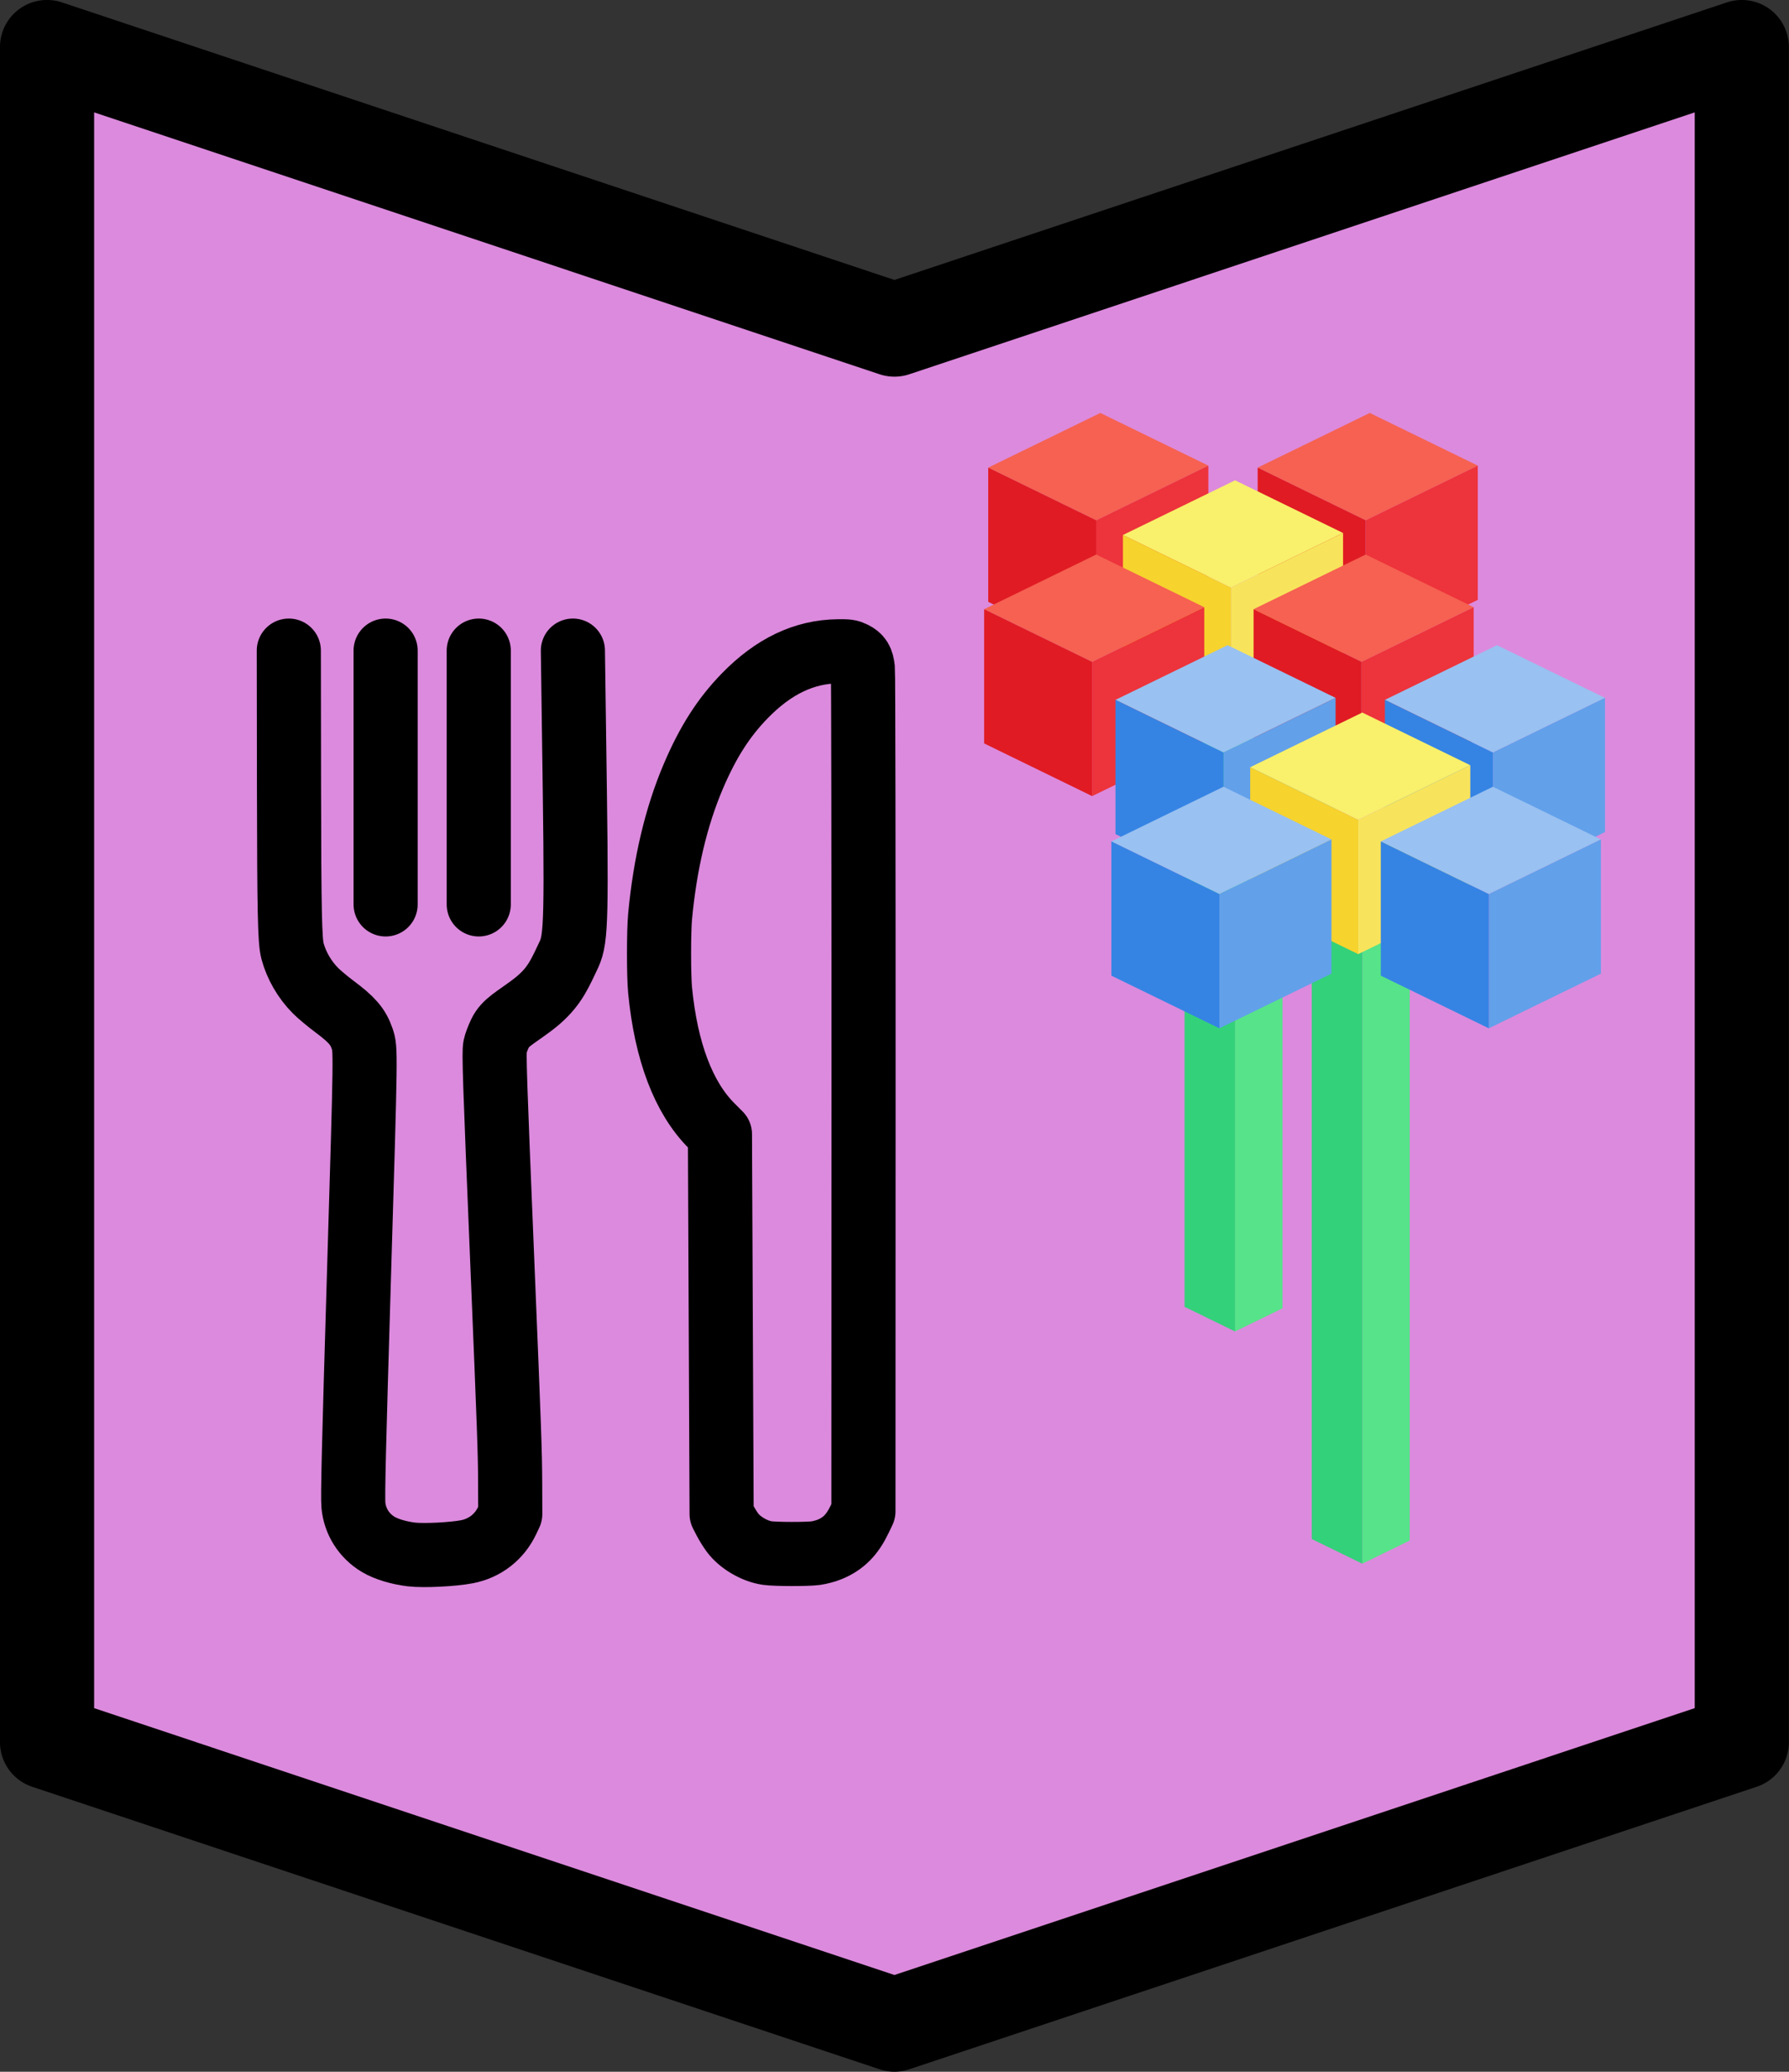 <?xml version="1.0" encoding="UTF-8" standalone="no"?>
<svg
   xmlns:dc="http://purl.org/dc/elements/1.1/"
   xmlns:cc="http://creativecommons.org/ns#"
   xmlns:rdf="http://www.w3.org/1999/02/22-rdf-syntax-ns#"
   xmlns:svg="http://www.w3.org/2000/svg"
   xmlns="http://www.w3.org/2000/svg"
   xmlns:sodipodi="http://sodipodi.sourceforge.net/DTD/sodipodi-0.dtd"
   xmlns:inkscape="http://www.inkscape.org/namespaces/inkscape"
   width="25.136mm"
   height="29.104mm"
   viewBox="0 0 25.136 29.104"
   version="1.1"
   id="svg8"
   inkscape:version="1.0.2 (e86c870879, 2021-01-15)"
   sodipodi:docname="eat_flower.svg">
  <rect x="0" y="0" width="25.136" height="29.104" fill="#333333" stroke="none"/>
  <defs
     id="defs2">
    <inkscape:perspective
       sodipodi:type="inkscape:persp3d"
       inkscape:vp_x="-9.5681076 : 4.666678 : 0"
       inkscape:vp_y="-1.2859589e-14 : 70.004339 : 0"
       inkscape:vp_z="9.5681076 : 4.6666782 : 0"
       inkscape:persp3d-origin="126.22701 : 216.261 : 1"
       id="perspective1170-3-3" />
    <inkscape:perspective
       sodipodi:type="inkscape:persp3d"
       inkscape:vp_x="-1.2226001 : -0.59630196 : 0"
       inkscape:vp_y="99.885728 : 557.86471 : 1"
       inkscape:vp_z="1.2226001 : -0.59630196 : 0"
       inkscape:persp3d-origin="100.51393 : 566.84711 : 1"
       id="perspective1170-9-1-2" />
    <inkscape:perspective
       sodipodi:type="inkscape:persp3d"
       inkscape:vp_x="-1.2226001 : -0.59630196 : 0"
       inkscape:vp_y="99.902978 : 559.91425 : 1"
       inkscape:vp_z="1.2226001 : -0.59630196 : 0"
       inkscape:persp3d-origin="100.5312 : 568.89665 : 1"
       id="perspective1170-9-1" />
  </defs>
  <sodipodi:namedview
     id="base"
     pagecolor="#ffffff"
     bordercolor="#666666"
     borderopacity="1.0"
     inkscape:pageopacity="0.0"
     inkscape:pageshadow="2"
     inkscape:zoom="3.959798"
     inkscape:cx="94.647412"
     inkscape:cy="81.846513"
     inkscape:document-units="mm"
     inkscape:current-layer="layer1"
     inkscape:document-rotation="0"
     showgrid="true"
     inkscape:snap-bbox="true"
     inkscape:object-paths="true"
     inkscape:snap-intersection-paths="true"
     inkscape:snap-grids="true"
     inkscape:snap-smooth-nodes="true"
     showguides="true"
     inkscape:guide-bbox="true"
     inkscape:snap-nodes="false"
     inkscape:snap-object-midpoints="true"
     inkscape:window-width="1762"
     inkscape:window-height="1016"
     inkscape:window-x="202"
     inkscape:window-y="230"
     inkscape:window-maximized="0"
     inkscape:snap-page="true"
     inkscape:snap-others="false"
     inkscape:bbox-paths="true"
     inkscape:bbox-nodes="true"
     fit-margin-top="0"
     fit-margin-left="0"
     fit-margin-right="0"
     fit-margin-bottom="0">
    <inkscape:grid
       type="xygrid"
       id="grid835"
       originx="-58.87"
       originy="80.251" />
    <sodipodi:guide
       position="91.336,166.077"
       orientation="0,-1"
       id="guide3859" />
  </sodipodi:namedview>
  <g
     inkscape:label="Layer 1"
     inkscape:groupmode="layer"
     id="layer1"
     transform="translate(-58.87,80.251)">
    <path
       id="rect833-9-4-3"
       style="fill:#dc8add;stroke:#000000;stroke-width:1.323;stroke-linecap:round;stroke-linejoin:round;stroke-miterlimit:4;stroke-dasharray:none;stop-color:#000000"
       d="m 59.531,-79.59 11.906,3.969 11.906,-3.969 v 23.812 l -11.906,3.969 -11.906,-3.969 z"
       sodipodi:nodetypes="ccccccc" />
    <g
       id="g1269"
       transform="matrix(0.828,0,0,0.828,-58.55,-83.127)">
      <g
         id="g1225"
         transform="translate(0,-1.97)">
        <g
           id="g1680-6"
           transform="matrix(0.216,0,0,0.216,133.337,-9.839)">
          <g
             id="g1659-7"
             transform="translate(-14.552,-6.615)">
            <path
               d="m 150.812,133.615 v 48.335 l 3.727,-1.818 v -48.335 z"
               style="fill:#57e389;fill-opacity:1;fill-rule:evenodd;stroke:none;stroke-width:0.23;stroke-linecap:round;stroke-linejoin:round"
               id="path1645-5" />
            <path
               d="m 146.844,131.679 3.969,1.936 v 48.335 l -3.969,-1.936 z"
               style="fill:#33d17a;fill-opacity:1;fill-rule:evenodd;stroke:none;stroke-width:0.23;stroke-linecap:round;stroke-linejoin:round"
               id="path1647-3" />
          </g>
          <g
             id="g1588-5"
             transform="translate(1.001,0.496)">
            <path
               sodipodi:type="inkscape:box3dside"
               id="path1176-5-0-7-3-9-68-5-6"
               style="font-variation-settings:normal;vector-effect:none;fill:#f66151;fill-opacity:1;fill-rule:evenodd;stroke:none;stroke-width:0.23;stroke-linecap:butt;stroke-linejoin:round;stroke-miterlimit:4;stroke-dasharray:none;stroke-dashoffset:0;stroke-opacity:1;stop-color:#000000"
               inkscape:box3dsidetype="5"
               points="119.932,45.976 111.447,41.837 102.64,46.132 111.125,50.271 "
               transform="translate(13.229,60.854)"
               d="m 111.125,50.271 8.807,-4.295 -8.485,-4.138 -8.807,4.295 z" />
            <path
               sodipodi:type="inkscape:box3dside"
               id="path1180-6-3-5-3-0-8-0-2"
               style="font-variation-settings:normal;vector-effect:none;fill:#ed333b;fill-opacity:1;fill-rule:evenodd;stroke:none;stroke-width:0.23;stroke-linecap:butt;stroke-linejoin:round;stroke-miterlimit:4;stroke-dasharray:none;stroke-dashoffset:0;stroke-opacity:1;stop-color:#000000"
               inkscape:box3dsidetype="14"
               points="119.932,56.518 119.932,45.976 111.125,50.271 111.125,60.814 "
               transform="translate(13.229,60.854)"
               d="m 111.125,60.814 8.807,-4.295 v -10.543 l -8.807,4.295 z" />
            <path
               sodipodi:type="inkscape:box3dside"
               id="path1178-2-7-7-3-4-4-4-9"
               style="font-variation-settings:normal;vector-effect:none;fill:#e01b24;fill-opacity:1;fill-rule:evenodd;stroke:none;stroke-width:0.23;stroke-linecap:butt;stroke-linejoin:round;stroke-miterlimit:4;stroke-dasharray:none;stroke-dashoffset:0;stroke-opacity:1;stop-color:#000000"
               inkscape:box3dsidetype="3"
               points="111.125,60.814 102.64,56.675 102.64,46.132 111.125,50.271 "
               transform="translate(13.229,60.854)"
               d="m 111.125,50.271 v 10.543 l -8.485,-4.138 V 46.132 Z" />
            <path
               sodipodi:type="inkscape:box3dside"
               id="path1176-5-0-7-3-9-9-8-1"
               style="fill:#f66151;fill-opacity:1;fill-rule:evenodd;stroke:none;stroke-width:0.23;stroke-linecap:round;stroke-linejoin:round;stop-color:#000000"
               inkscape:box3dsidetype="5"
               points="141.098,45.976 132.613,41.837 123.807,46.132 132.292,50.271 "
               transform="translate(13.229,60.854)"
               d="m 132.292,50.271 8.807,-4.295 -8.485,-4.138 -8.807,4.295 z" />
            <path
               sodipodi:type="inkscape:box3dside"
               id="path1180-6-3-5-3-0-3-7-2"
               style="fill:#ed333b;fill-opacity:1;fill-rule:evenodd;stroke:none;stroke-width:0.23;stroke-linecap:round;stroke-linejoin:round;stop-color:#000000"
               inkscape:box3dsidetype="14"
               points="141.098,56.518 141.098,45.976 132.292,50.271 132.292,60.814 "
               transform="translate(13.229,60.854)"
               d="m 132.292,60.814 8.807,-4.295 v -10.543 l -8.807,4.295 z" />
            <path
               id="path1178-2-7-7-3-4-6-1-7"
               style="fill:#e01b24;fill-opacity:1;fill-rule:evenodd;stroke:none;stroke-width:0.23;stroke-linecap:round;stroke-linejoin:round;stop-color:#000000"
               d="m 137.036,106.987 8.485,4.138 v 10.543 l -8.485,-4.138 z" />
            <path
               sodipodi:type="inkscape:box3dside"
               id="path1176-5-0-7-3-9-7-7-0"
               style="fill:#f9f06b;fill-opacity:1;fill-rule:evenodd;stroke:none;stroke-width:0.23;stroke-linecap:round;stroke-linejoin:round;stop-color:#000000"
               inkscape:box3dsidetype="5"
               points="130.515,51.267 122.03,47.129 113.223,51.424 121.708,55.562 "
               transform="translate(13.229,60.854)"
               d="m 121.708,55.562 8.807,-4.295 -8.485,-4.138 -8.807,4.295 z" />
            <path
               sodipodi:type="inkscape:box3dside"
               id="path1180-6-3-5-3-0-9-2-9"
               style="fill:#f8e45c;fill-opacity:1;fill-rule:evenodd;stroke:none;stroke-width:0.23;stroke-linecap:round;stroke-linejoin:round;stop-color:#000000"
               inkscape:box3dsidetype="14"
               points="130.515,61.81 130.515,51.267 121.708,55.562 121.708,66.105 "
               transform="translate(13.229,60.854)"
               d="m 121.708,66.105 8.807,-4.295 v -10.543 l -8.807,4.295 z" />
            <path
               sodipodi:type="inkscape:box3dside"
               id="path1178-2-7-7-3-4-2-7-3"
               style="fill:#f6d32d;fill-opacity:1;fill-rule:evenodd;stroke:none;stroke-width:0.23;stroke-linecap:round;stroke-linejoin:round;stop-color:#000000"
               inkscape:box3dsidetype="3"
               points="121.708,66.105 113.223,61.967 113.223,51.424 121.708,55.562 "
               transform="translate(13.229,60.854)"
               d="m 121.708,55.562 v 10.543 l -8.485,-4.138 V 51.424 Z" />
            <path
               sodipodi:type="inkscape:box3dside"
               id="path1176-5-0-7-3-9-5-2-6"
               style="font-variation-settings:normal;vector-effect:none;fill:#f66151;fill-opacity:1;fill-rule:evenodd;stroke:none;stroke-width:0.23;stroke-linecap:butt;stroke-linejoin:round;stroke-miterlimit:4;stroke-dasharray:none;stroke-dashoffset:0;stroke-opacity:1;stop-color:#000000"
               inkscape:box3dsidetype="5"
               points="140.777,57.095 132.292,52.957 123.485,57.252 131.97,61.391 "
               transform="translate(13.229,60.854)"
               d="m 131.97,61.391 8.807,-4.295 -8.485,-4.138 -8.807,4.295 z" />
            <path
               sodipodi:type="inkscape:box3dside"
               id="path1180-6-3-5-3-0-0-2-0"
               style="font-variation-settings:normal;vector-effect:none;fill:#ed333b;fill-opacity:1;fill-rule:evenodd;stroke:none;stroke-width:0.23;stroke-linecap:butt;stroke-linejoin:round;stroke-miterlimit:4;stroke-dasharray:none;stroke-dashoffset:0;stroke-opacity:1;stop-color:#000000"
               inkscape:box3dsidetype="14"
               points="140.777,67.638 140.777,57.095 131.97,61.391 131.97,71.934 "
               transform="translate(13.229,60.854)"
               d="m 131.97,71.934 8.807,-4.295 v -10.543 l -8.807,4.295 z" />
            <path
               sodipodi:type="inkscape:box3dside"
               id="path1178-2-7-7-3-4-3-6-6"
               style="font-variation-settings:normal;vector-effect:none;fill:#e01b24;fill-opacity:1;fill-rule:evenodd;stroke:none;stroke-width:0.23;stroke-linecap:butt;stroke-linejoin:round;stroke-miterlimit:4;stroke-dasharray:none;stroke-dashoffset:0;stroke-opacity:1;stop-color:#000000"
               inkscape:box3dsidetype="3"
               points="131.97,71.934 123.485,67.795 123.485,57.252 131.97,61.391 "
               transform="translate(13.229,60.854)"
               d="m 131.97,61.391 v 10.543 l -8.485,-4.138 v -10.543 z" />
            <path
               sodipodi:type="inkscape:box3dside"
               id="path1176-5-0-7-3-9-6-1-2"
               style="font-variation-settings:normal;vector-effect:none;fill:#f66151;fill-opacity:1;fill-rule:evenodd;stroke:none;stroke-width:0.23;stroke-linecap:butt;stroke-linejoin:round;stroke-miterlimit:4;stroke-dasharray:none;stroke-dashoffset:0;stroke-opacity:1;stop-color:#000000"
               inkscape:box3dsidetype="5"
               points="119.61,57.095 111.125,52.957 102.318,57.252 110.803,61.391 "
               transform="translate(13.229,60.854)"
               d="m 110.803,61.391 8.807,-4.295 -8.485,-4.138 -8.807,4.295 z" />
            <path
               sodipodi:type="inkscape:box3dside"
               id="path1180-6-3-5-3-0-5-0-6"
               style="font-variation-settings:normal;vector-effect:none;fill:#ed333b;fill-opacity:1;fill-rule:evenodd;stroke:none;stroke-width:0.23;stroke-linecap:butt;stroke-linejoin:round;stroke-miterlimit:4;stroke-dasharray:none;stroke-dashoffset:0;stroke-opacity:1;stop-color:#000000"
               inkscape:box3dsidetype="14"
               points="119.61,67.638 119.61,57.095 110.803,61.391 110.803,71.934 "
               transform="translate(13.229,60.854)"
               d="m 110.803,71.934 8.807,-4.295 v -10.543 l -8.807,4.295 z" />
            <path
               sodipodi:type="inkscape:box3dside"
               id="path1178-2-7-7-3-4-69-6-1"
               style="font-variation-settings:normal;vector-effect:none;fill:#e01b24;fill-opacity:1;fill-rule:evenodd;stroke:none;stroke-width:0.23;stroke-linecap:butt;stroke-linejoin:round;stroke-miterlimit:4;stroke-dasharray:none;stroke-dashoffset:0;stroke-opacity:1;stop-color:#000000"
               inkscape:box3dsidetype="3"
               points="110.803,71.934 102.318,67.795 102.318,57.252 110.803,61.391 "
               transform="translate(13.229,60.854)"
               d="m 110.803,61.391 v 10.543 l -8.485,-4.138 v -10.543 z" />
          </g>
        </g>
        <g
           id="g1680-3-1"
           transform="matrix(0.216,0,0,0.216,135.496,-5.899)">
          <g
             id="g1659-6-8"
             transform="translate(-14.552,-6.615)">
            <path
               d="m 150.812,133.615 v 48.335 l 3.727,-1.818 v -48.335 z"
               style="fill:#57e389;fill-opacity:1;fill-rule:evenodd;stroke:none;stroke-width:0.23;stroke-linecap:round;stroke-linejoin:round"
               id="path1645-7-7" />
            <path
               d="m 146.844,131.679 3.969,1.936 v 48.335 l -3.969,-1.936 z"
               style="fill:#33d17a;fill-opacity:1;fill-rule:evenodd;stroke:none;stroke-width:0.23;stroke-linecap:round;stroke-linejoin:round"
               id="path1647-5-9" />
          </g>
          <g
             id="g1588-3-2"
             transform="translate(1.001,0.496)">
            <path
               sodipodi:type="inkscape:box3dside"
               id="path1176-5-0-7-3-9-68-5-5-0"
               style="font-variation-settings:normal;vector-effect:none;fill:#99c1f1;fill-opacity:1;fill-rule:evenodd;stroke:none;stroke-width:0.23;stroke-linecap:butt;stroke-linejoin:round;stroke-miterlimit:4;stroke-dasharray:none;stroke-dashoffset:0;stroke-opacity:1;stop-color:#000000"
               inkscape:box3dsidetype="5"
               points="111.447,41.837 102.64,46.132 111.125,50.271 119.932,45.976 "
               transform="translate(13.229,60.854)"
               d="m 119.932,45.976 -8.485,-4.138 -8.807,4.295 8.485,4.138 z" />
            <path
               sodipodi:type="inkscape:box3dside"
               id="path1180-6-3-5-3-0-8-0-6-2"
               style="font-variation-settings:normal;vector-effect:none;fill:#62a0ea;fill-opacity:1;fill-rule:evenodd;stroke:none;stroke-width:0.23;stroke-linecap:butt;stroke-linejoin:round;stroke-miterlimit:4;stroke-dasharray:none;stroke-dashoffset:0;stroke-opacity:1;stop-color:#000000"
               inkscape:box3dsidetype="14"
               points="119.932,45.976 111.125,50.271 111.125,60.814 119.932,56.518 "
               transform="translate(13.229,60.854)"
               d="m 119.932,56.518 v -10.543 l -8.807,4.295 v 10.543 z" />
            <path
               sodipodi:type="inkscape:box3dside"
               id="path1178-2-7-7-3-4-4-4-2-3"
               style="font-variation-settings:normal;vector-effect:none;fill:#3584e4;fill-opacity:1;fill-rule:evenodd;stroke:none;stroke-width:0.23;stroke-linecap:butt;stroke-linejoin:round;stroke-miterlimit:4;stroke-dasharray:none;stroke-dashoffset:0;stroke-opacity:1;stop-color:#000000"
               inkscape:box3dsidetype="3"
               points="102.64,56.675 102.64,46.132 111.125,50.271 111.125,60.814 "
               transform="translate(13.229,60.854)"
               d="m 111.125,60.814 -8.485,-4.138 V 46.132 l 8.485,4.138 z" />
            <path
               sodipodi:type="inkscape:box3dside"
               id="path1176-5-0-7-3-9-9-8-9-7"
               style="fill:#99c1f1;fill-opacity:1;fill-rule:evenodd;stroke:none;stroke-width:0.23;stroke-linecap:round;stroke-linejoin:round;stop-color:#000000"
               inkscape:box3dsidetype="5"
               points="132.613,41.837 123.807,46.132 132.292,50.271 141.098,45.976 "
               transform="translate(13.229,60.854)"
               d="m 141.098,45.976 -8.485,-4.138 -8.807,4.295 8.485,4.138 z" />
            <path
               sodipodi:type="inkscape:box3dside"
               id="path1180-6-3-5-3-0-3-7-1-5"
               style="fill:#62a0ea;fill-opacity:1;fill-rule:evenodd;stroke:none;stroke-width:0.23;stroke-linecap:round;stroke-linejoin:round;stop-color:#000000"
               inkscape:box3dsidetype="14"
               points="141.098,45.976 132.292,50.271 132.292,60.814 141.098,56.518 "
               transform="translate(13.229,60.854)"
               d="m 141.098,56.518 v -10.543 l -8.807,4.295 v 10.543 z" />
            <path
               id="path1178-2-7-7-3-4-6-1-2-9"
               style="fill:#3584e4;fill-opacity:1;fill-rule:evenodd;stroke:none;stroke-width:0.23;stroke-linecap:round;stroke-linejoin:round;stop-color:#000000"
               d="m 137.036,106.987 8.485,4.138 v 10.543 l -8.485,-4.138 z" />
            <path
               sodipodi:type="inkscape:box3dside"
               id="path1176-5-0-7-3-9-7-7-7-2"
               style="fill:#f9f06b;fill-opacity:1;fill-rule:evenodd;stroke:none;stroke-width:0.23;stroke-linecap:round;stroke-linejoin:round;stop-color:#000000"
               inkscape:box3dsidetype="5"
               points="122.03,47.129 113.223,51.424 121.708,55.562 130.515,51.267 "
               transform="translate(13.229,60.854)"
               d="m 130.515,51.267 -8.485,-4.138 -8.807,4.295 8.485,4.138 z" />
            <path
               sodipodi:type="inkscape:box3dside"
               id="path1180-6-3-5-3-0-9-2-0-2"
               style="fill:#f8e45c;fill-opacity:1;fill-rule:evenodd;stroke:none;stroke-width:0.23;stroke-linecap:round;stroke-linejoin:round;stop-color:#000000"
               inkscape:box3dsidetype="14"
               points="130.515,51.267 121.708,55.562 121.708,66.105 130.515,61.81 "
               transform="translate(13.229,60.854)"
               d="m 130.515,61.81 v -10.543 l -8.807,4.295 v 10.543 z" />
            <path
               sodipodi:type="inkscape:box3dside"
               id="path1178-2-7-7-3-4-2-7-9-8"
               style="fill:#f6d32d;fill-opacity:1;fill-rule:evenodd;stroke:none;stroke-width:0.23;stroke-linecap:round;stroke-linejoin:round;stop-color:#000000"
               inkscape:box3dsidetype="3"
               points="113.223,61.967 113.223,51.424 121.708,55.562 121.708,66.105 "
               transform="translate(13.229,60.854)"
               d="m 121.708,66.105 -8.485,-4.138 V 51.424 l 8.485,4.138 z" />
            <path
               sodipodi:type="inkscape:box3dside"
               id="path1176-5-0-7-3-9-5-2-3-9"
               style="font-variation-settings:normal;vector-effect:none;fill:#99c1f1;fill-opacity:1;fill-rule:evenodd;stroke:none;stroke-width:0.23;stroke-linecap:butt;stroke-linejoin:round;stroke-miterlimit:4;stroke-dasharray:none;stroke-dashoffset:0;stroke-opacity:1;stop-color:#000000"
               inkscape:box3dsidetype="5"
               points="132.292,52.957 123.485,57.252 131.97,61.391 140.777,57.095 "
               transform="translate(13.229,60.854)"
               d="m 140.777,57.095 -8.485,-4.138 -8.807,4.295 8.485,4.138 z" />
            <path
               sodipodi:type="inkscape:box3dside"
               id="path1180-6-3-5-3-0-0-2-6-7"
               style="font-variation-settings:normal;vector-effect:none;fill:#62a0ea;fill-opacity:1;fill-rule:evenodd;stroke:none;stroke-width:0.23;stroke-linecap:butt;stroke-linejoin:round;stroke-miterlimit:4;stroke-dasharray:none;stroke-dashoffset:0;stroke-opacity:1;stop-color:#000000"
               inkscape:box3dsidetype="14"
               points="140.777,57.095 131.97,61.391 131.97,71.934 140.777,67.638 "
               transform="translate(13.229,60.854)"
               d="m 140.777,67.638 v -10.543 l -8.807,4.295 v 10.543 z" />
            <path
               sodipodi:type="inkscape:box3dside"
               id="path1178-2-7-7-3-4-3-6-0-3"
               style="font-variation-settings:normal;vector-effect:none;fill:#3584e4;fill-opacity:1;fill-rule:evenodd;stroke:none;stroke-width:0.23;stroke-linecap:butt;stroke-linejoin:round;stroke-miterlimit:4;stroke-dasharray:none;stroke-dashoffset:0;stroke-opacity:1;stop-color:#000000"
               inkscape:box3dsidetype="3"
               points="123.485,67.795 123.485,57.252 131.97,61.391 131.97,71.934 "
               transform="translate(13.229,60.854)"
               d="m 131.97,71.934 -8.485,-4.138 v -10.543 l 8.485,4.138 z" />
            <path
               sodipodi:type="inkscape:box3dside"
               id="path1176-5-0-7-3-9-6-1-6-6"
               style="font-variation-settings:normal;vector-effect:none;fill:#99c1f1;fill-opacity:1;fill-rule:evenodd;stroke:none;stroke-width:0.23;stroke-linecap:butt;stroke-linejoin:round;stroke-miterlimit:4;stroke-dasharray:none;stroke-dashoffset:0;stroke-opacity:1;stop-color:#000000"
               inkscape:box3dsidetype="5"
               points="111.125,52.957 102.318,57.252 110.803,61.391 119.61,57.095 "
               transform="translate(13.229,60.854)"
               d="m 119.61,57.095 -8.485,-4.138 -8.807,4.295 8.485,4.138 z" />
            <path
               sodipodi:type="inkscape:box3dside"
               id="path1180-6-3-5-3-0-5-0-2-1"
               style="font-variation-settings:normal;vector-effect:none;fill:#62a0ea;fill-opacity:1;fill-rule:evenodd;stroke:none;stroke-width:0.23;stroke-linecap:butt;stroke-linejoin:round;stroke-miterlimit:4;stroke-dasharray:none;stroke-dashoffset:0;stroke-opacity:1;stop-color:#000000"
               inkscape:box3dsidetype="14"
               points="119.61,57.095 110.803,61.391 110.803,71.934 119.61,67.638 "
               transform="translate(13.229,60.854)"
               d="m 119.61,67.638 v -10.543 l -8.807,4.295 v 10.543 z" />
            <path
               sodipodi:type="inkscape:box3dside"
               id="path1178-2-7-7-3-4-69-6-6-2"
               style="font-variation-settings:normal;vector-effect:none;fill:#3584e4;fill-opacity:1;fill-rule:evenodd;stroke:none;stroke-width:0.23;stroke-linecap:butt;stroke-linejoin:round;stroke-miterlimit:4;stroke-dasharray:none;stroke-dashoffset:0;stroke-opacity:1;stop-color:#000000"
               inkscape:box3dsidetype="3"
               points="102.318,67.795 102.318,57.252 110.803,61.391 110.803,71.934 "
               transform="translate(13.229,60.854)"
               d="m 110.803,71.934 -8.485,-4.138 v -10.543 l 8.485,4.138 z" />
          </g>
        </g>
      </g>
    </g>
    <g
       id="g902"
       transform="matrix(0.049,0,0,0.049,55.705,-59.443)"
       style="font-variation-settings:normal;vector-effect:none;fill:#dc8add;fill-opacity:1;stroke:#000000;stroke-width:18.386;stroke-linecap:round;stroke-linejoin:round;stroke-miterlimit:4;stroke-dasharray:none;stroke-dashoffset:0;stroke-opacity:1;stop-color:#000000">
      <path
         style="font-variation-settings:normal;vector-effect:none;fill:#dc8add;fill-opacity:1;stroke:#000000;stroke-width:18.386;stroke-linecap:round;stroke-linejoin:round;stroke-miterlimit:4;stroke-dasharray:none;stroke-dashoffset:0;stroke-opacity:1;stop-color:#000000;stop-opacity:1"
         d="m 284.604,20.603 c -3.65,-0.521 -7.874,-3.005 -9.987,-5.872 -0.659,-0.894 -1.628,-2.458 -2.153,-3.477 l -0.956,-1.852 -0.24,-54.448 -0.24,-54.448 -2.429,-2.438 c -8.01,-8.037 -13.028,-21.258 -14.732,-38.818 -0.407,-4.19 -0.406,-16.825 0.001,-21.167 1.425,-15.198 4.625,-28.674 9.55,-40.217 4.162,-9.757 8.638,-16.763 14.683,-22.985 8.249,-8.491 17.05,-12.706 26.742,-12.807 2.89,-0.03 3.311,0.027 4.498,0.615 1.786,0.885 2.406,1.91 2.677,4.426 0.121,1.124 0.205,55.926 0.187,121.781 l -0.033,119.737 -1.073,2.248 c -2.147,4.499 -4.65,7.026 -8.574,8.655 -1.061,0.441 -2.86,0.93 -3.998,1.087 -2.452,0.339 -11.494,0.324 -13.923,-0.023 z"
         id="path886" />
      <path
         id="path895"
         style="font-variation-settings:normal;vector-effect:none;fill:#dc8add;fill-opacity:1;stroke:#000000;stroke-width:18.386;stroke-linecap:round;stroke-linejoin:round;stroke-miterlimit:4;stroke-dasharray:none;stroke-dashoffset:0;stroke-opacity:1;stop-color:#000000;stop-opacity:1"
         d="m 201.869,-238.125 v 72.76 m -26.704,-72.76 v 72.76 m -27.759,-72.76 0.055,39.559 c 0.057,35.396 0.234,43.675 0.994,46.534 1.108,4.162 3.45,8.213 6.585,11.384 1.039,1.052 3.511,3.121 5.493,4.598 4.961,3.699 6.715,5.73 7.884,9.126 1.07,3.111 1.083,2.11 -0.903,68.196 -1.476,49.1 -1.814,63.117 -1.583,65.617 0.43,4.656 3.044,8.785 7.104,11.218 2.281,1.367 5.891,2.46 9.559,2.896 3.467,0.412 11.871,9e-5 15.875,-0.778 5.169,-1.004 9.308,-4.218 11.561,-8.977 l 0.874,-1.846 -0.032,-8.864 c -0.032,-8.808 -0.212,-13.89 -2.221,-62.574 -2.231,-54.078 -2.457,-60.837 -2.09,-62.632 0.157,-0.769 0.811,-2.494 1.454,-3.833 1.435,-2.99 4.253,-4.297 9.098,-7.931 5.795,-4.347 7.545,-8.109 9.808,-12.862 2.526,-5.306 3.097,-4.858 2.503,-48.076 l -0.56,-40.755"
         sodipodi:nodetypes="ccccccssssssssscccssssssc" />
    </g>
  </g>
</svg>
